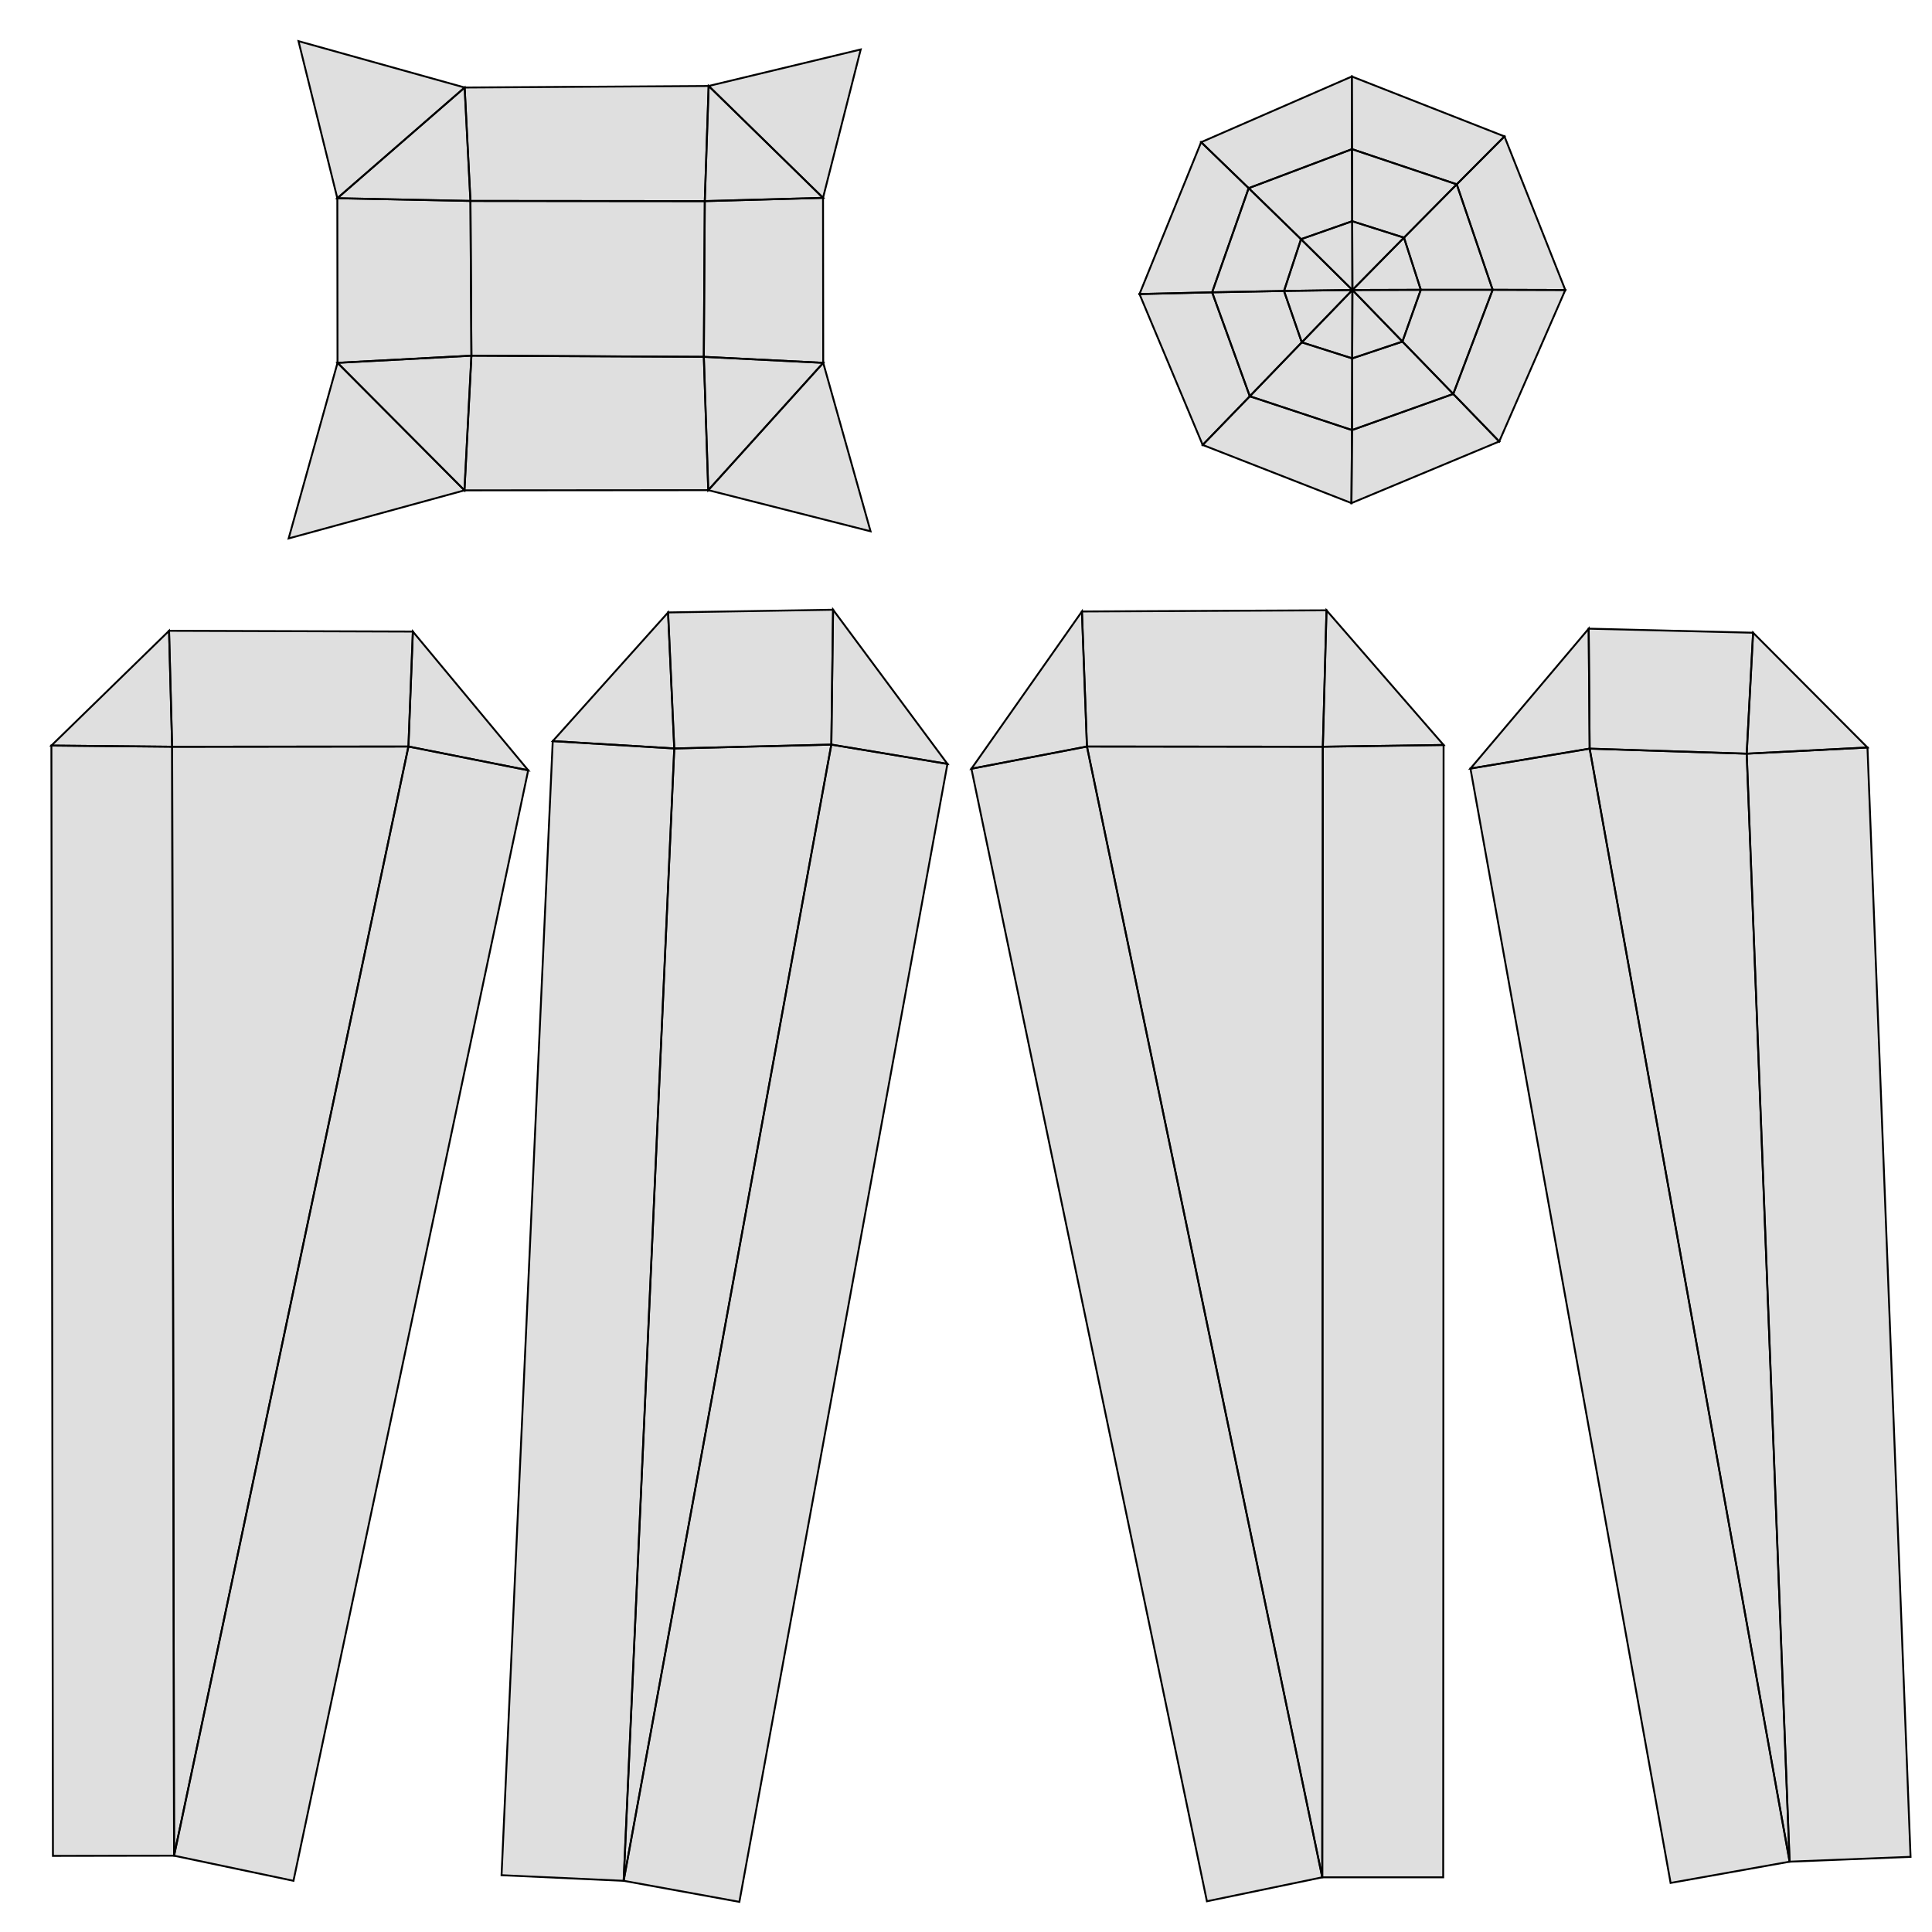<?xml version="1.0" standalone="no"?>
<!DOCTYPE svg PUBLIC "-//W3C//DTD SVG 1.1//EN" 
  "http://www.w3.org/Graphics/SVG/1.1/DTD/svg11.dtd">
<svg width="1024" height="1024" viewBox="0 0 1024 1024"
     xmlns="http://www.w3.org/2000/svg" version="1.1">
<desc>, (Blender 4.0.2)</desc>
<polygon stroke="black" stroke-width="1" fill="rgb(128, 128, 128)" fill-opacity="0.25" points="249.856,188.518 373.043,189.133 373.555,106.598 249.344,106.496 " />
<polygon stroke="black" stroke-width="1" fill="rgb(128, 128, 128)" fill-opacity="0.25" points="700.826,995.021 701.133,395.776 576.102,395.674 " />
<polygon stroke="black" stroke-width="1" fill="rgb(128, 128, 128)" fill-opacity="0.25" points="948.531,986.726 925.798,399.462 842.547,396.800 " />
<polygon stroke="black" stroke-width="1" fill="rgb(128, 128, 128)" fill-opacity="0.25" points="357.376,396.698 330.547,996.864 440.627,394.650 " />
<polygon stroke="black" stroke-width="1" fill="rgb(128, 128, 128)" fill-opacity="0.25" points="92.262,983.552 216.474,395.674 91.238,395.776 " />
<polygon stroke="black" stroke-width="1" fill="rgb(128, 128, 128)" fill-opacity="0.25" points="249.856,188.518 246.170,259.891 375.398,259.789 373.043,189.133 " />
<polygon stroke="black" stroke-width="1" fill="rgb(128, 128, 128)" fill-opacity="0.25" points="249.856,188.518 249.344,106.496 178.790,105.062 178.893,192.307 " />
<polygon stroke="black" stroke-width="1" fill="rgb(128, 128, 128)" fill-opacity="0.25" points="925.798,399.462 929.178,335.360 842.035,333.210 842.547,396.800 " />
<polygon stroke="black" stroke-width="1" fill="rgb(128, 128, 128)" fill-opacity="0.25" points="716.800,153.702 689.562,126.771 680.550,154.214 " />
<polygon stroke="black" stroke-width="1" fill="rgb(128, 128, 128)" fill-opacity="0.25" points="216.474,395.674 279.962,408.269 218.829,334.746 " />
<polygon stroke="black" stroke-width="1" fill="rgb(128, 128, 128)" fill-opacity="0.25" points="91.238,395.776 89.600,334.336 27.238,395.162 " />
<polygon stroke="black" stroke-width="1" fill="rgb(128, 128, 128)" fill-opacity="0.25" points="716.800,153.702 744.141,125.952 716.698,117.248 " />
<polygon stroke="black" stroke-width="1" fill="rgb(128, 128, 128)" fill-opacity="0.25" points="701.133,395.776 703.078,323.482 573.440,324.096 576.102,395.674 " />
<polygon stroke="black" stroke-width="1" fill="rgb(128, 128, 128)" fill-opacity="0.25" points="716.800,153.702 689.971,181.453 716.698,189.952 " />
<polygon stroke="black" stroke-width="1" fill="rgb(128, 128, 128)" fill-opacity="0.25" points="701.133,395.776 765.133,394.854 703.078,323.482 " />
<polygon stroke="black" stroke-width="1" fill="rgb(128, 128, 128)" fill-opacity="0.25" points="716.800,153.702 743.322,181.043 753.050,153.600 " />
<polygon stroke="black" stroke-width="1" fill="rgb(128, 128, 128)" fill-opacity="0.25" points="440.627,394.650 330.547,996.864 391.885,1008.026 502.170,404.890 " />
<polygon stroke="black" stroke-width="1" fill="rgb(128, 128, 128)" fill-opacity="0.25" points="357.376,396.698 354.099,324.608 292.966,392.806 " />
<polygon stroke="black" stroke-width="1" fill="rgb(128, 128, 128)" fill-opacity="0.25" points="375.603,45.568 246.272,46.387 249.344,106.496 373.555,106.598 " />
<polygon stroke="black" stroke-width="1" fill="rgb(128, 128, 128)" fill-opacity="0.25" points="576.102,395.674 573.440,324.096 514.867,407.450 " />
<polygon stroke="black" stroke-width="1" fill="rgb(128, 128, 128)" fill-opacity="0.25" points="373.043,189.133 436.326,192.307 436.224,104.858 373.555,106.598 " />
<polygon stroke="black" stroke-width="1" fill="rgb(128, 128, 128)" fill-opacity="0.25" points="794.624,233.984 770.253,208.794 716.595,227.942 716.288,266.650 " />
<polygon stroke="black" stroke-width="1" fill="rgb(128, 128, 128)" fill-opacity="0.25" points="249.856,188.518 178.893,192.307 246.170,259.891 " />
<polygon stroke="black" stroke-width="1" fill="rgb(128, 128, 128)" fill-opacity="0.25" points="249.344,106.496 246.272,46.387 178.790,105.062 " />
<polygon stroke="black" stroke-width="1" fill="rgb(128, 128, 128)" fill-opacity="0.25" points="91.238,395.776 216.474,395.674 218.829,334.746 89.600,334.336 " />
<polygon stroke="black" stroke-width="1" fill="rgb(128, 128, 128)" fill-opacity="0.25" points="357.376,396.698 440.627,394.650 441.549,323.174 354.099,324.608 " />
<polygon stroke="black" stroke-width="1" fill="rgb(128, 128, 128)" fill-opacity="0.25" points="440.627,394.650 502.170,404.890 441.549,323.174 " />
<polygon stroke="black" stroke-width="1" fill="rgb(128, 128, 128)" fill-opacity="0.25" points="178.893,192.307 152.986,285.389 246.170,259.891 " />
<polygon stroke="black" stroke-width="1" fill="rgb(128, 128, 128)" fill-opacity="0.25" points="216.474,395.674 92.262,983.552 155.546,996.864 279.962,408.269 " />
<polygon stroke="black" stroke-width="1" fill="rgb(128, 128, 128)" fill-opacity="0.25" points="178.790,105.062 246.272,46.387 158.208,21.811 " />
<polygon stroke="black" stroke-width="1" fill="rgb(128, 128, 128)" fill-opacity="0.25" points="925.798,399.462 948.531,986.726 1012.634,984.166 989.798,396.186 " />
<polygon stroke="black" stroke-width="1" fill="rgb(128, 128, 128)" fill-opacity="0.25" points="925.798,399.462 989.798,396.186 929.178,335.360 " />
<polygon stroke="black" stroke-width="1" fill="rgb(128, 128, 128)" fill-opacity="0.25" points="456.192,26.214 375.603,45.568 436.224,104.858 " />
<polygon stroke="black" stroke-width="1" fill="rgb(128, 128, 128)" fill-opacity="0.25" points="375.603,45.568 373.555,106.598 436.224,104.858 " />
<polygon stroke="black" stroke-width="1" fill="rgb(128, 128, 128)" fill-opacity="0.25" points="701.133,395.776 700.826,995.021 764.928,995.021 765.133,394.854 " />
<polygon stroke="black" stroke-width="1" fill="rgb(128, 128, 128)" fill-opacity="0.25" points="842.547,396.800 842.035,333.210 779.366,407.347 " />
<polygon stroke="black" stroke-width="1" fill="rgb(128, 128, 128)" fill-opacity="0.25" points="461.414,281.600 436.326,192.307 375.398,259.789 " />
<polygon stroke="black" stroke-width="1" fill="rgb(128, 128, 128)" fill-opacity="0.25" points="436.326,192.307 373.043,189.133 375.398,259.789 " />
<polygon stroke="black" stroke-width="1" fill="rgb(128, 128, 128)" fill-opacity="0.25" points="700.826,995.021 576.102,395.674 514.867,407.450 639.693,1007.718 " />
<polygon stroke="black" stroke-width="1" fill="rgb(128, 128, 128)" fill-opacity="0.25" points="948.531,986.726 842.547,396.800 779.366,407.347 885.453,997.990 " />
<polygon stroke="black" stroke-width="1" fill="rgb(128, 128, 128)" fill-opacity="0.25" points="92.262,983.552 91.238,395.776 27.238,395.162 28.058,983.654 " />
<polygon stroke="black" stroke-width="1" fill="rgb(128, 128, 128)" fill-opacity="0.25" points="330.547,996.864 357.376,396.698 292.966,392.806 265.830,993.894 " />
<polygon stroke="black" stroke-width="1" fill="rgb(128, 128, 128)" fill-opacity="0.25" points="797.389,72.294 772.096,97.690 791.142,153.600 829.645,153.702 " />
<polygon stroke="black" stroke-width="1" fill="rgb(128, 128, 128)" fill-opacity="0.25" points="636.621,75.366 661.811,99.738 716.595,79.053 716.493,40.550 " />
<polygon stroke="black" stroke-width="1" fill="rgb(128, 128, 128)" fill-opacity="0.25" points="637.440,235.827 662.426,210.022 642.458,154.931 603.955,155.853 " />
<polygon stroke="black" stroke-width="1" fill="rgb(128, 128, 128)" fill-opacity="0.25" points="661.811,99.738 636.621,75.366 603.955,155.853 642.458,154.931 " />
<polygon stroke="black" stroke-width="1" fill="rgb(128, 128, 128)" fill-opacity="0.25" points="772.096,97.690 797.389,72.294 716.493,40.550 716.595,79.053 " />
<polygon stroke="black" stroke-width="1" fill="rgb(128, 128, 128)" fill-opacity="0.25" points="662.426,210.022 637.440,235.827 716.288,266.650 716.595,227.942 " />
<polygon stroke="black" stroke-width="1" fill="rgb(128, 128, 128)" fill-opacity="0.25" points="770.253,208.794 794.624,233.984 829.645,153.702 791.142,153.600 " />
<polygon stroke="black" stroke-width="1" fill="rgb(128, 128, 128)" fill-opacity="0.25" points="770.253,208.794 743.322,181.043 716.698,189.952 716.595,227.942 " />
<polygon stroke="black" stroke-width="1" fill="rgb(128, 128, 128)" fill-opacity="0.25" points="772.096,97.690 744.141,125.952 753.050,153.600 791.142,153.600 " />
<polygon stroke="black" stroke-width="1" fill="rgb(128, 128, 128)" fill-opacity="0.25" points="661.811,99.738 689.562,126.771 716.698,117.248 716.595,79.053 " />
<polygon stroke="black" stroke-width="1" fill="rgb(128, 128, 128)" fill-opacity="0.25" points="662.426,210.022 689.971,181.453 680.550,154.214 642.458,154.931 " />
<polygon stroke="black" stroke-width="1" fill="rgb(128, 128, 128)" fill-opacity="0.25" points="689.562,126.771 661.811,99.738 642.458,154.931 680.550,154.214 " />
<polygon stroke="black" stroke-width="1" fill="rgb(128, 128, 128)" fill-opacity="0.25" points="744.141,125.952 772.096,97.690 716.595,79.053 716.698,117.248 " />
<polygon stroke="black" stroke-width="1" fill="rgb(128, 128, 128)" fill-opacity="0.25" points="689.971,181.453 662.426,210.022 716.595,227.942 716.698,189.952 " />
<polygon stroke="black" stroke-width="1" fill="rgb(128, 128, 128)" fill-opacity="0.25" points="743.322,181.043 770.253,208.794 791.142,153.600 753.050,153.600 " />
<polygon stroke="black" stroke-width="1" fill="rgb(128, 128, 128)" fill-opacity="0.25" points="743.322,181.043 716.800,153.702 716.698,189.952 " />
<polygon stroke="black" stroke-width="1" fill="rgb(128, 128, 128)" fill-opacity="0.25" points="744.141,125.952 716.800,153.702 753.050,153.600 " />
<polygon stroke="black" stroke-width="1" fill="rgb(128, 128, 128)" fill-opacity="0.25" points="689.562,126.771 716.800,153.702 716.698,117.248 " />
<polygon stroke="black" stroke-width="1" fill="rgb(128, 128, 128)" fill-opacity="0.25" points="689.971,181.453 716.800,153.702 680.550,154.214 " />

</svg>
